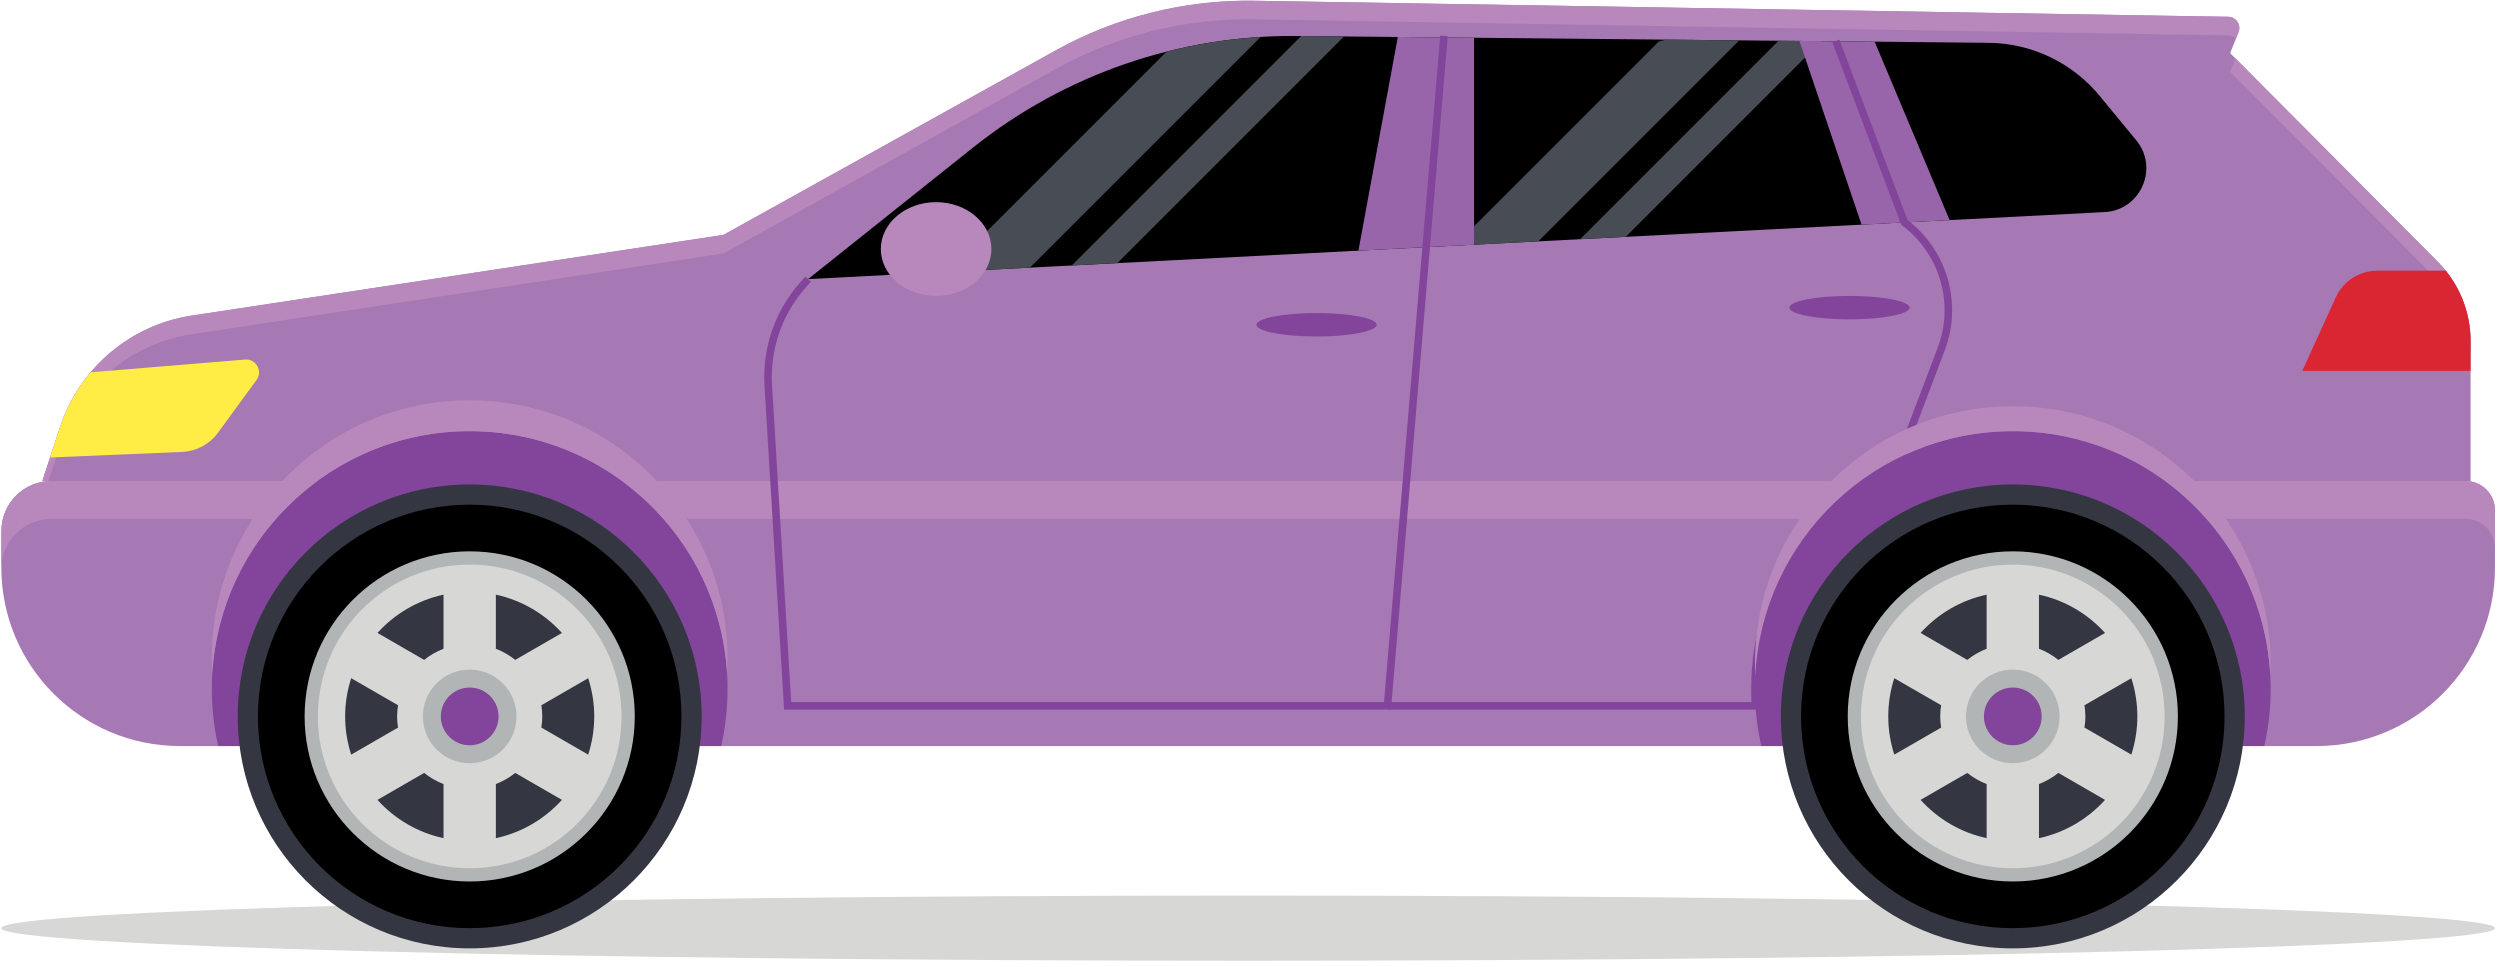 <svg width="331" height="128" viewBox="0 0 331 128" fill="none" xmlns="http://www.w3.org/2000/svg">
<path d="M5.606 63.682L7.945 56.555C10.513 48.73 17.266 43.017 25.408 41.781L95.79 31.097L139.744 6.692C147.794 2.222 156.878 -0.051 166.084 0.101L295.021 2.222C296.065 2.239 296.768 3.296 296.38 4.266L295.273 7.033L322.773 34.67C325.547 37.458 327.105 41.232 327.105 45.165V63.684H5.606V63.682Z" fill="#A678B4"/>
<path d="M327.105 45.163V47.626C327.105 43.693 325.548 39.919 322.773 37.131L295.273 9.494L295.976 7.737L322.773 34.668C325.547 37.456 327.105 41.229 327.105 45.163ZM7.945 59.018C10.513 51.193 17.266 45.479 25.408 44.243L95.79 33.559L139.744 9.154C147.794 4.684 156.878 2.411 166.084 2.563L295.021 4.684C295.428 4.691 295.782 4.857 296.041 5.113L296.38 4.264C296.768 3.295 296.064 2.237 295.021 2.22L166.084 0.1C156.878 -0.051 147.794 2.222 139.744 6.691L95.79 31.096L25.408 41.78C17.266 43.016 10.513 48.73 7.945 56.554L5.606 63.681H6.414L7.945 59.018Z" fill="#B888BD"/>
<path d="M306.703 98.775H23.814C10.761 98.775 0.18 88.194 0.18 75.141V70.307C0.18 66.648 3.146 63.682 6.805 63.682H326.448C328.595 63.682 330.336 65.423 330.336 67.57V75.141C330.336 88.194 319.755 98.775 306.703 98.775Z" fill="#A678B4"/>
<path d="M326.448 63.682H6.805C3.146 63.682 0.18 66.648 0.18 70.307V75.141C0.18 75.181 0.181 75.221 0.181 75.26C0.213 71.629 3.165 68.695 6.804 68.695H326.447C328.594 68.695 330.335 70.436 330.335 72.583V67.57C330.336 65.423 328.596 63.682 326.448 63.682Z" fill="#B888BD"/>
<path d="M106.99 36.952L278.651 28.078C283.421 27.831 285.875 22.258 282.838 18.573L277.988 12.688C274.367 8.294 268.989 5.725 263.295 5.669L171.752 4.764C156.163 4.61 140.997 9.833 128.808 19.553L106.99 36.952Z" fill="black"/>
<path d="M136.361 35.434L125.284 36.007L154.461 6.831C158.523 5.804 162.688 5.153 166.904 4.893L136.361 35.434ZM172.277 4.769L141.899 35.147L147.941 34.835L177.951 4.825L172.277 4.769Z" fill="#474C55"/>
<path d="M203.668 31.955L230.28 5.343L220.616 5.248C220.289 5.326 219.961 5.402 219.635 5.484L192.591 32.528L203.668 31.955Z" fill="#474C55"/>
<path d="M241.154 5.45L235.481 5.394L209.206 31.668L215.248 31.356L241.154 5.45Z" fill="#474C55"/>
<path d="M248.205 5.519L238.244 5.421L246.468 29.742L258.13 29.139L248.205 5.519Z" fill="#9865AA"/>
<path d="M179.855 33.185L195.163 32.394V4.995L185.072 4.896L179.855 33.185Z" fill="#9865AA"/>
<path d="M191.184 4.761L183.704 93.453H104.284L101.718 51.04C101.425 46.196 103.057 41.432 106.259 37.785L106.99 36.952" stroke="#82459B" stroke-miterlimit="10"/>
<path d="M183.704 93.453H232.431C232.383 92.716 232.356 91.974 232.356 91.225C232.356 77.713 240.207 66.035 251.596 60.501L257.016 46.219C259.313 40.167 257.324 33.326 252.14 29.449L243.069 5.421" stroke="#82459B" stroke-miterlimit="10"/>
<path d="M131.261 32.973C131.261 36.401 127.983 39.18 123.94 39.18C119.896 39.18 116.619 36.401 116.619 32.973C116.619 29.545 119.897 26.766 123.94 26.766C127.983 26.766 131.261 29.545 131.261 32.973Z" fill="#B888BD"/>
<path d="M174.313 44.552C178.708 44.552 182.271 43.857 182.271 43C182.271 42.143 178.708 41.448 174.313 41.448C169.918 41.448 166.355 42.143 166.355 43C166.355 43.857 169.918 44.552 174.313 44.552Z" fill="#82459B"/>
<path d="M244.872 42.284C249.267 42.284 252.83 41.589 252.83 40.732C252.83 39.875 249.267 39.18 244.872 39.18C240.477 39.18 236.914 39.875 236.914 40.732C236.914 41.589 240.477 42.284 244.872 42.284Z" fill="#82459B"/>
<path d="M309.259 39.373L304.822 49.107H327.104V45.163C327.104 41.755 325.933 38.469 323.817 35.838H314.755C312.389 35.838 310.241 37.22 309.259 39.373Z" fill="#D92632"/>
<path d="M28.858 57.295L33.962 50.31C34.824 49.13 33.9 47.484 32.444 47.604L11.991 49.295C10.219 51.397 8.831 53.849 7.944 56.553L6.625 60.571L24.101 59.835C25.992 59.758 27.743 58.822 28.858 57.295Z" fill="#FFED46"/>
<path d="M96.326 91.225C96.326 72.37 81.041 57.086 62.187 57.086C43.333 57.086 28.048 72.371 28.048 91.225C28.048 93.82 28.339 96.346 28.887 98.775H95.487C96.035 96.346 96.326 93.82 96.326 91.225Z" fill="#82459B"/>
<path d="M62.187 57.086C80.357 57.086 95.209 71.281 96.264 89.186C96.304 88.507 96.326 87.824 96.326 87.135C96.326 68.28 81.041 52.996 62.187 52.996C43.333 52.996 28.048 68.281 28.048 87.135C28.048 87.824 28.07 88.507 28.11 89.186C29.165 71.281 44.017 57.086 62.187 57.086Z" fill="#B888BD"/>
<path d="M266.495 57.086C247.64 57.086 232.356 72.371 232.356 91.225C232.356 93.82 232.647 96.346 233.195 98.775H299.795C300.343 96.346 300.634 93.82 300.634 91.225C300.635 72.37 285.35 57.086 266.495 57.086Z" fill="#82459B"/>
<path d="M266.495 57.086C284.773 57.086 299.695 71.45 300.591 89.505C300.616 88.979 300.634 88.451 300.634 87.919C300.634 69.064 285.349 53.78 266.495 53.78C247.64 53.78 232.356 69.065 232.356 87.919C232.356 88.451 232.374 88.979 232.399 89.505C233.295 71.449 248.218 57.086 266.495 57.086Z" fill="#B888BD"/>
<path d="M165.258 127.201C256.428 127.201 330.336 125.27 330.336 122.887C330.336 120.505 256.428 118.573 165.258 118.573C74.088 118.573 0.18 120.505 0.18 122.887C0.18 125.27 74.088 127.201 165.258 127.201Z" fill="#D7D8D6"/>
<path d="M62.187 125.565C79.149 125.565 92.899 111.815 92.899 94.853C92.899 77.891 79.149 64.141 62.187 64.141C45.225 64.141 31.475 77.891 31.475 94.853C31.475 111.815 45.225 125.565 62.187 125.565Z" fill="#343741"/>
<path d="M62.187 122.888C77.67 122.888 90.222 110.336 90.222 94.853C90.222 79.37 77.67 66.818 62.187 66.818C46.703 66.818 34.152 79.37 34.152 94.853C34.152 110.336 46.703 122.888 62.187 122.888Z" fill="black"/>
<path d="M62.187 116.709C74.258 116.709 84.043 106.924 84.043 94.853C84.043 82.782 74.258 72.997 62.187 72.997C50.116 72.997 40.331 82.782 40.331 94.853C40.331 106.924 50.116 116.709 62.187 116.709Z" fill="#B2B5B6"/>
<path d="M62.187 114.955C73.289 114.955 82.289 105.955 82.289 94.853C82.289 83.751 73.289 74.751 62.187 74.751C51.085 74.751 42.085 83.751 42.085 94.853C42.085 105.955 51.085 114.955 62.187 114.955Z" fill="#D7D8D6"/>
<path d="M68.386 94.853C68.386 98.276 65.611 101.052 62.187 101.052C58.764 101.052 55.988 98.277 55.988 94.853C55.988 91.429 58.763 88.654 62.187 88.654C65.61 88.654 68.386 91.429 68.386 94.853Z" fill="#B2B5B6"/>
<path d="M65.651 85.895C66.585 86.256 67.449 86.754 68.215 87.372L74.4 83.801C72.123 81.286 69.091 79.47 65.65 78.734L65.651 85.895Z" fill="#343741"/>
<path d="M71.798 94.853C71.798 95.357 71.748 95.847 71.673 96.33L77.878 99.913C78.392 98.318 78.677 96.619 78.677 94.853C78.677 93.087 78.392 91.389 77.878 89.793L71.673 93.376C71.747 93.858 71.798 94.349 71.798 94.853Z" fill="#343741"/>
<path d="M56.159 87.372C56.925 86.754 57.79 86.256 58.723 85.895V78.734C55.282 79.47 52.251 81.286 49.973 83.801L56.159 87.372Z" fill="#343741"/>
<path d="M68.215 102.333C67.449 102.951 66.584 103.449 65.651 103.81V110.972C69.092 110.236 72.123 108.42 74.401 105.904L68.215 102.333Z" fill="#343741"/>
<path d="M58.723 103.81C57.789 103.449 56.925 102.951 56.159 102.333L49.974 105.904C52.251 108.419 55.283 110.235 58.724 110.972L58.723 103.81Z" fill="#343741"/>
<path d="M52.576 94.853C52.576 94.349 52.626 93.859 52.701 93.376L46.496 89.793C45.982 91.388 45.697 93.086 45.697 94.853C45.697 96.619 45.981 98.317 46.496 99.913L52.701 96.33C52.626 95.847 52.576 95.356 52.576 94.853Z" fill="#343741"/>
<path d="M66.01 94.853C66.01 96.964 64.298 98.676 62.187 98.676C60.076 98.676 58.364 96.964 58.364 94.853C58.364 92.742 60.076 91.03 62.187 91.03C64.298 91.029 66.01 92.741 66.01 94.853Z" fill="#82459B"/>
<path d="M266.495 125.565C283.457 125.565 297.207 111.815 297.207 94.853C297.207 77.891 283.457 64.141 266.495 64.141C249.533 64.141 235.783 77.891 235.783 94.853C235.783 111.815 249.533 125.565 266.495 125.565Z" fill="#343741"/>
<path d="M266.495 122.888C281.978 122.888 294.53 110.336 294.53 94.853C294.53 79.37 281.978 66.818 266.495 66.818C251.012 66.818 238.46 79.37 238.46 94.853C238.46 110.336 251.012 122.888 266.495 122.888Z" fill="black"/>
<path d="M266.495 116.709C278.566 116.709 288.351 106.924 288.351 94.853C288.351 82.782 278.566 72.997 266.495 72.997C254.424 72.997 244.639 82.782 244.639 94.853C244.639 106.924 254.424 116.709 266.495 116.709Z" fill="#B2B5B6"/>
<path d="M266.495 114.954C277.597 114.954 286.596 105.955 286.596 94.853C286.596 83.752 277.597 74.752 266.495 74.752C255.394 74.752 246.394 83.752 246.394 94.853C246.394 105.955 255.394 114.954 266.495 114.954Z" fill="#D7D8D6"/>
<path d="M266.495 101.052C269.919 101.052 272.694 98.277 272.694 94.853C272.694 91.43 269.919 88.654 266.495 88.654C263.071 88.654 260.296 91.43 260.296 94.853C260.296 98.277 263.071 101.052 266.495 101.052Z" fill="#B2B5B6"/>
<path d="M269.959 85.895C270.893 86.256 271.757 86.754 272.523 87.372L278.708 83.801C276.431 81.286 273.399 79.47 269.958 78.734V85.895H269.959Z" fill="#343741"/>
<path d="M276.107 94.853C276.107 95.357 276.057 95.847 275.982 96.33L282.188 99.913C282.702 98.318 282.986 96.619 282.986 94.853C282.986 93.087 282.702 91.389 282.188 89.793L275.982 93.376C276.056 93.858 276.107 94.349 276.107 94.853Z" fill="#343741"/>
<path d="M260.467 87.372C261.233 86.754 262.098 86.256 263.031 85.895V78.734C259.59 79.47 256.559 81.286 254.281 83.801L260.467 87.372Z" fill="#343741"/>
<path d="M272.524 102.333C271.758 102.951 270.893 103.449 269.96 103.81V110.972C273.401 110.236 276.432 108.42 278.71 105.904L272.524 102.333Z" fill="#343741"/>
<path d="M263.032 103.81C262.098 103.449 261.234 102.951 260.468 102.333L254.283 105.904C256.56 108.419 259.592 110.235 263.033 110.972L263.032 103.81Z" fill="#343741"/>
<path d="M256.884 94.853C256.884 94.349 256.934 93.859 257.009 93.376L250.803 89.793C250.289 91.388 250.005 93.086 250.005 94.853C250.005 96.619 250.289 98.317 250.803 99.913L257.009 96.33C256.935 95.847 256.884 95.356 256.884 94.853Z" fill="#343741"/>
<path d="M266.495 98.676C268.606 98.676 270.318 96.965 270.318 94.853C270.318 92.742 268.606 91.03 266.495 91.03C264.383 91.03 262.672 92.742 262.672 94.853C262.672 96.965 264.383 98.676 266.495 98.676Z" fill="#82459B"/>
</svg>
